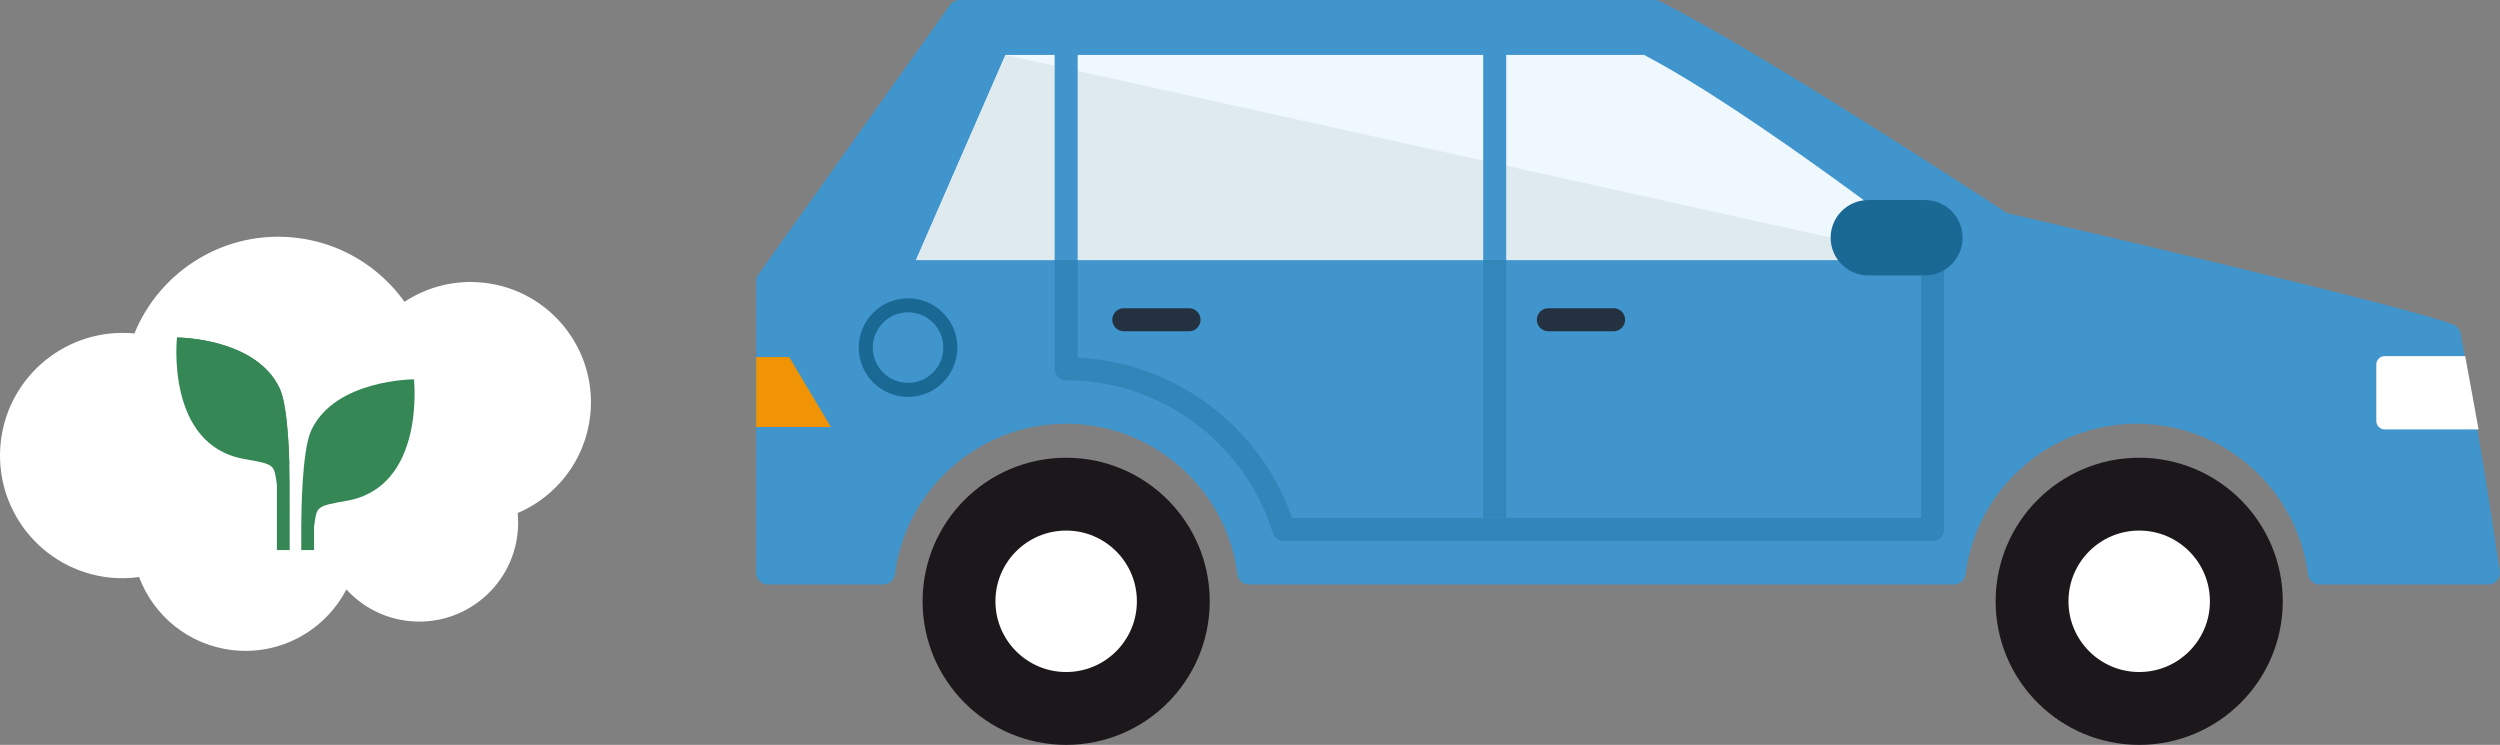 <?xml version="1.0" encoding="utf-8"?>
<!-- Generator: Adobe Illustrator 15.0.2, SVG Export Plug-In . SVG Version: 6.00 Build 0)  -->
<!DOCTYPE svg PUBLIC "-//W3C//DTD SVG 1.1//EN" "http://www.w3.org/Graphics/SVG/1.1/DTD/svg11.dtd">
<svg version="1.1" id="Lager_1" xmlns="http://www.w3.org/2000/svg" xmlns:xlink="http://www.w3.org/1999/xlink" x="0px" y="0px"
	 width="347.503px" height="103.537px" viewBox="25.999 0 347.503 103.537" enable-background="new 25.999 0 347.503 103.537"
	 xml:space="preserve">
<rect x="25.999" y="0" width="347.503" height="103.537" fill="#808080" stroke="none"/>
<g>
	<g>
		<path fill="#4195CD" d="M371.915,81.237c-0.005,0-0.015,0-0.021,0h-23.5c-0.801,0-1.477-0.594-1.578-1.389
			c-1.52-11.941-11.751-20.947-23.804-20.947c-12.054,0-22.286,9.006-23.805,20.947c-0.103,0.795-0.778,1.389-1.578,1.389h-98.05
			c-0.801,0-1.476-0.594-1.576-1.389c-1.52-11.941-11.754-20.947-23.806-20.947c-12.051,0-22.286,9.006-23.805,20.947
			c-0.102,0.795-0.776,1.389-1.576,1.389h-16.119c-0.878,0-1.59-0.711-1.59-1.59V39.094c0-0.329,0.103-0.65,0.294-0.921
			L158.07,0.669C158.368,0.25,158.852,0,159.366,0h96.612c0.248,0,0.493,0.058,0.715,0.169
			c14.225,7.152,45.238,27.452,48.277,29.447c4.812,1.119,57.212,13.335,62.145,15.561c0.477,0.215,0.816,0.651,0.911,1.166
			c3.323,18.345,5.131,30.896,5.405,32.828c0.047,0.15,0.071,0.311,0.071,0.479C373.503,80.526,372.792,81.237,371.915,81.237z"/>
		<path fill="#EFF8FC" d="M153.322,36.151l12.444-28.514h88.754c15.057,7.839,41.292,28.302,41.612,28.514H153.322z"/>
		
			<path fill="none" stroke="#2F995A" stroke-width="5.333" stroke-linecap="round" stroke-linejoin="round" stroke-miterlimit="10" d="
			M171.455,40.331"/>
		<g>
			<g>
				<polygon fill="#FFFFFF" points="357.473,58.521 369.947,58.521 368.667,50.671 357.473,50.671 				"/>
				<path fill="#FFFFFF" d="M370.523,59.688h-13.05c-0.646,0-1.165-0.522-1.165-1.168V50.67c0-0.644,0.521-1.167,1.165-1.167h11.192
					L370.523,59.688z"/>
			</g>
		</g>
		<polygon fill="#DFEAEF" points="294.566,36.151 153.322,36.151 165.766,7.638 		"/>
		<polygon fill="#F09304" points="141.487,59.351 131.115,59.351 131.115,49.635 135.702,49.635 		"/>
		<g>
			<circle fill="#FFFFFF" stroke="#1B171B" stroke-width="10.126" stroke-miterlimit="10" cx="174.197" cy="83.581" r="14.893"/>
		</g>
		<g>
			<circle fill="#FFFFFF" stroke="#1B171B" stroke-width="10.126" stroke-miterlimit="10" cx="323.35" cy="83.581" r="14.893"/>
		</g>
		<g>
			<rect x="232.166" y="5.487" fill="#4195CD" width="3.2" height="32.797"/>
		</g>
		<g>
			<rect x="172.598" y="5.487" fill="#4195CD" width="3.199" height="32.797"/>
		</g>
		
			<path opacity="0.5" fill="none" stroke="#2177A7" stroke-width="3.2" stroke-linejoin="round" stroke-miterlimit="10" enable-background="new    " d="
			M294.638,31.376v42.225h-90.197c-4.012-13.043-16.19-22.335-30.244-22.335V36.151"/>
		<g opacity="0.5">
			
				<line fill="none" stroke="#2177A7" stroke-width="3.2" stroke-linejoin="round" stroke-miterlimit="10" x1="233.766" y1="36.151" x2="233.766" y2="71.964"/>
		</g>
		
			<line fill="none" stroke="#243140" stroke-width="3.2" stroke-linecap="round" stroke-linejoin="round" stroke-miterlimit="10" x1="182.208" y1="44.445" x2="191.276" y2="44.445"/>
		
			<line fill="none" stroke="#243140" stroke-width="3.2" stroke-linecap="round" stroke-linejoin="round" stroke-miterlimit="10" x1="241.222" y1="44.445" x2="250.29" y2="44.445"/>
		
			<circle fill="#4195CD" stroke="#1A6995" stroke-width="1.955" stroke-linecap="round" stroke-linejoin="round" stroke-miterlimit="10" cx="152.22" cy="48.316" r="5.878"/>
		<path fill="#1A6995" d="M298.8,33.043c0,2.896-2.347,5.241-5.239,5.241h-7.86c-2.894,0-5.24-2.346-5.24-5.241l0,0
			c0-2.895,2.348-5.241,5.24-5.241h7.86C296.454,27.802,298.8,30.148,298.8,33.043L298.8,33.043z"/>
	</g>
	<g>
		<path fill="#FFFFFF" d="M93.256,39.301c-4.031-0.447-7.887,0.582-11.029,2.647c-3.446-4.809-8.825-8.205-15.17-8.908
			c-9.822-1.091-18.817,4.593-22.375,13.311c-9.26-0.887-17.549,5.815-18.577,15.092c-1.039,9.364,5.711,17.796,15.075,18.832
			c1.414,0.155,2.801,0.116,4.15-0.065c2.029,5.395,6.929,9.486,13.05,10.163c6.687,0.743,12.844-2.808,15.766-8.443
			c2.171,2.372,5.168,4.006,8.614,4.388c7.543,0.837,14.339-4.603,15.178-12.146c0.107-0.969,0.107-1.924,0.016-2.856
			c5.373-2.291,9.395-7.326,10.085-13.546C109.058,48.588,102.435,40.319,93.256,39.301z"/>
		<g>
			<g>
				<g>
					<path fill="#368756" d="M67.876,73.021c0.024-1.516,0.048-10.377,1.403-13.24c3.328-7.053,14.262-7.053,14.262-7.053
						s1.649,14.978-9.383,16.893c-4.317,0.748-4.091,0.772-4.503,3.566v3.273h-1.779V73.021z"/>
				</g>
			</g>
			<g>
				<g>
					<path fill="#368756" d="M66.265,67.207c-0.021-1.514-0.049-10.374-1.399-13.238C61.533,46.915,50.6,46.915,50.6,46.915
						s-1.648,14.978,9.385,16.893c4.317,0.749,4.086,0.775,4.505,3.564v9.091h1.776V67.207z"/>
				</g>
				<g>
					<path fill="#368756" d="M66.216,64.557c-0.088-3.295-0.373-8.515-1.35-10.588C61.533,46.915,50.6,46.915,50.6,46.915"/>
				</g>
			</g>
		</g>
	</g>
</g>
</svg>
